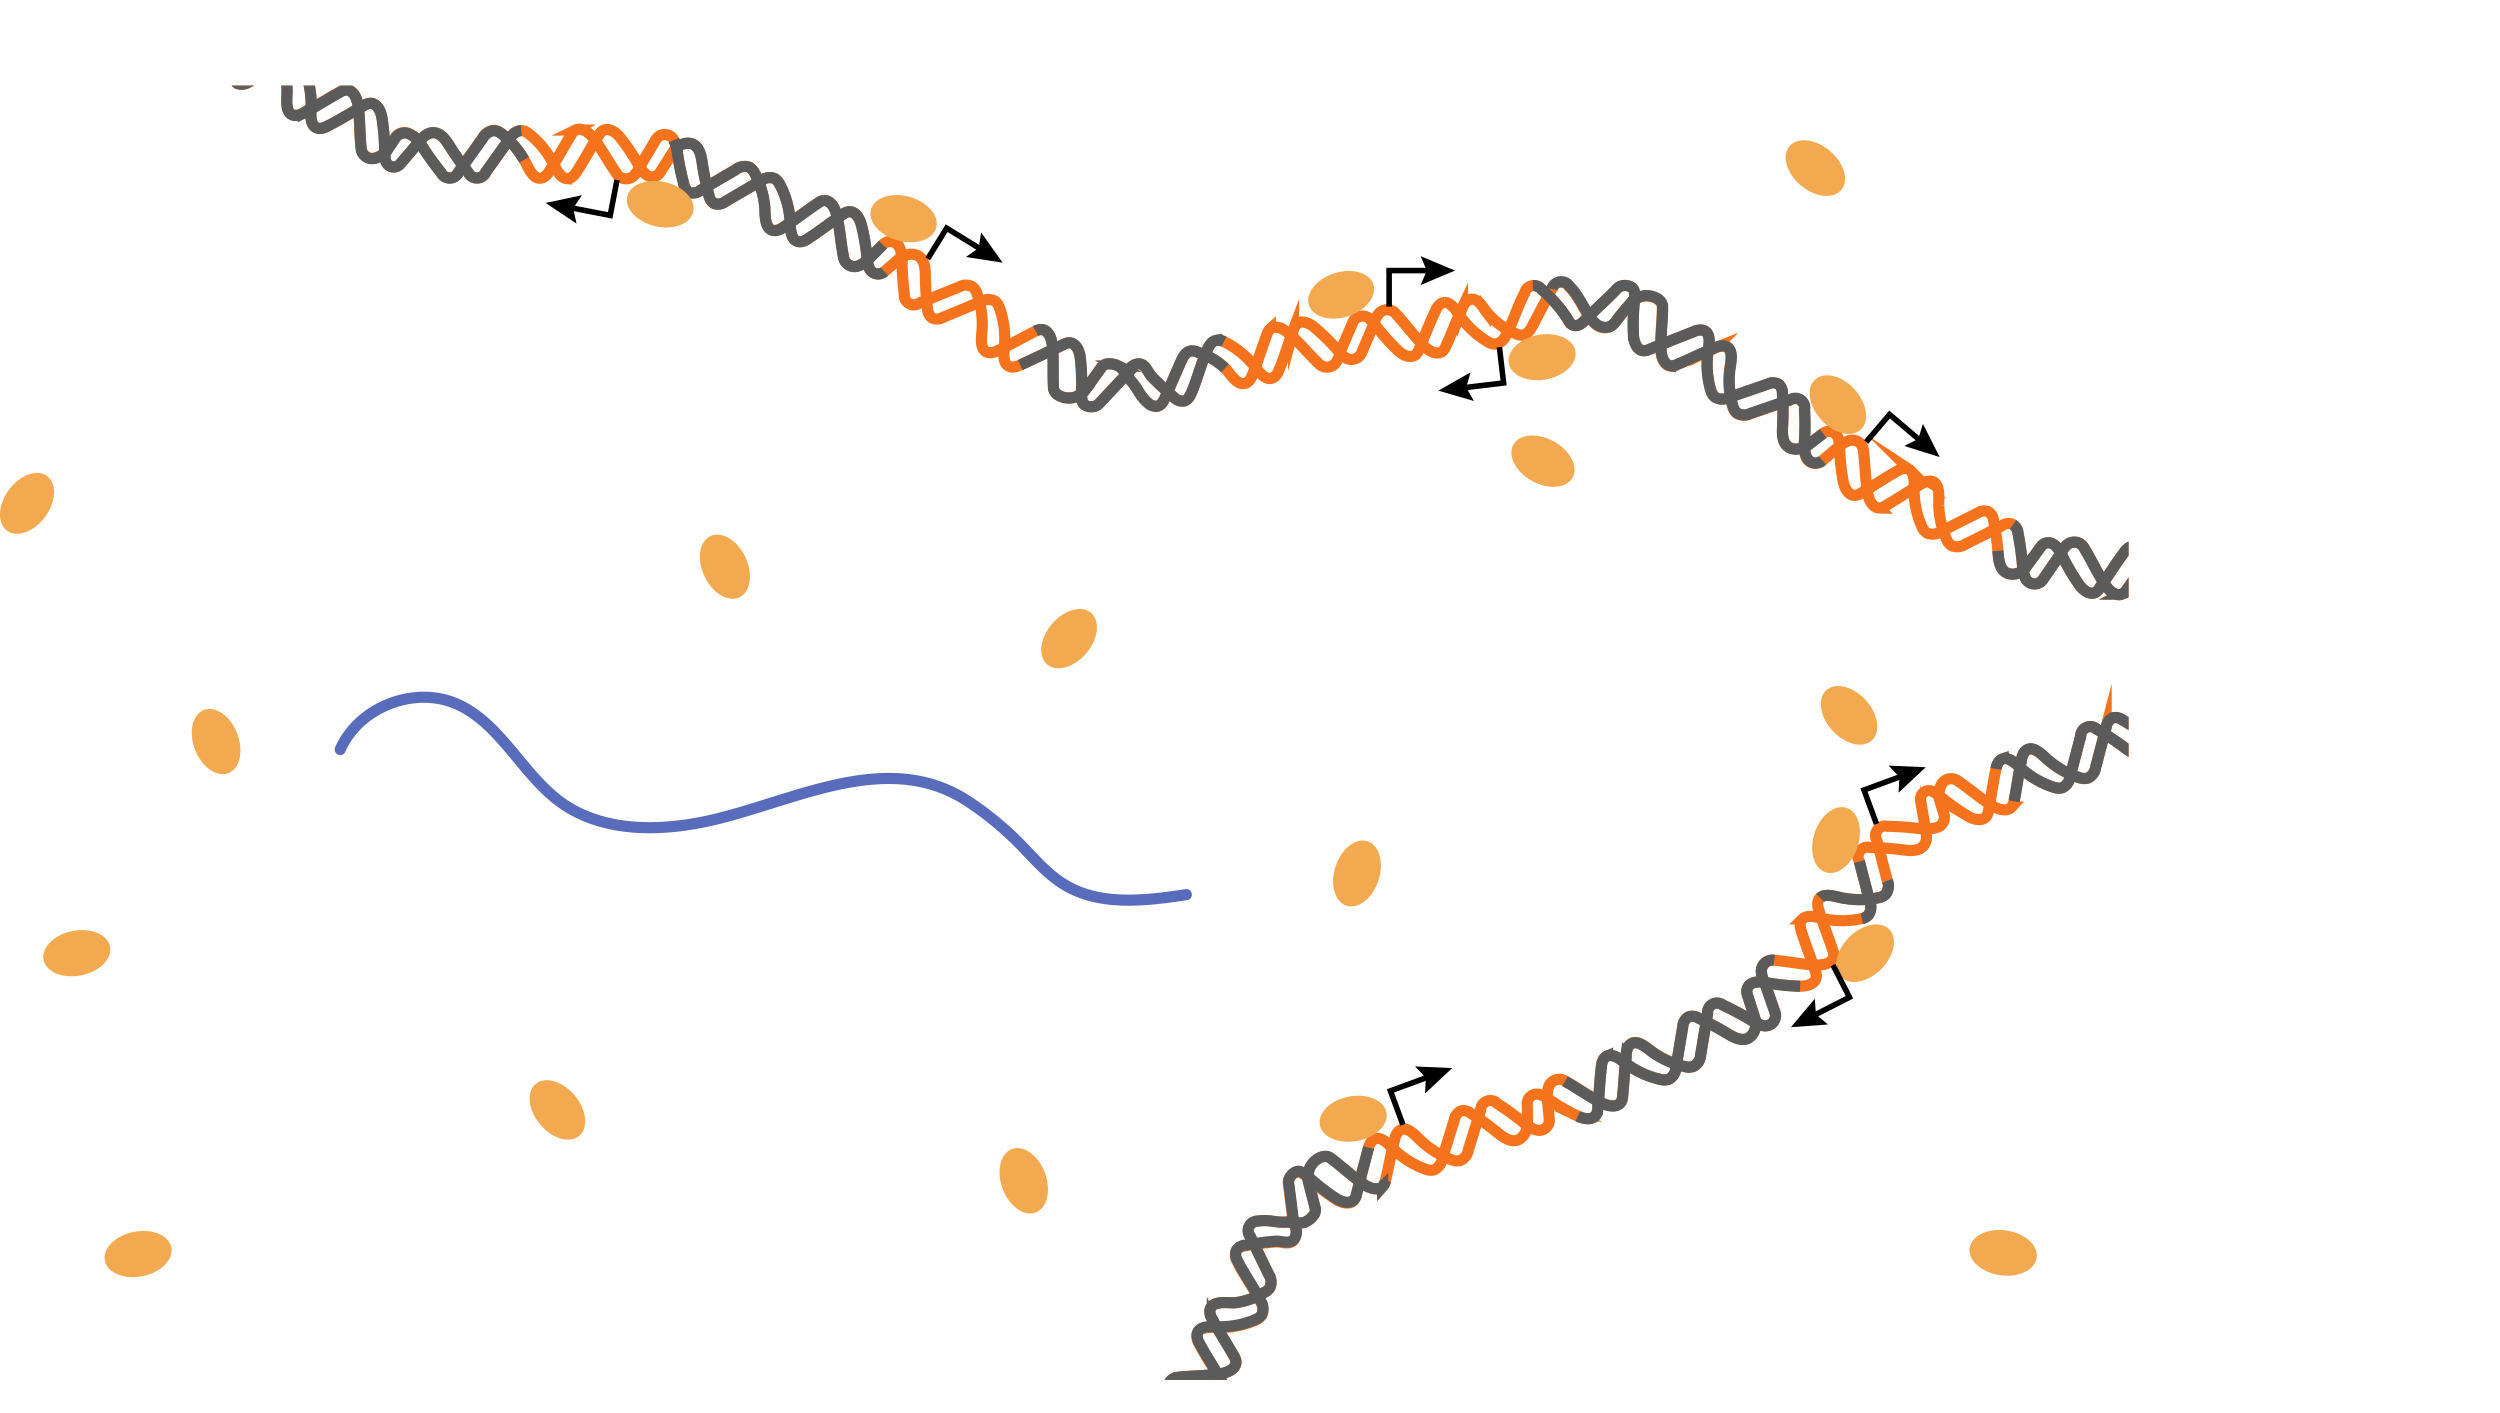 <svg xmlns="http://www.w3.org/2000/svg" xmlns:xlink="http://www.w3.org/1999/xlink" viewBox="0 0 448.74 253.58"><defs><clipPath id="clip-path" transform="translate(-30.93 15.37)"><rect width="413" height="232.31" style="fill:none"/></clipPath></defs><g id="Layer_2" data-name="Layer 2"><g id="Layer_1-2" data-name="Layer 1"><g id="Zoom1"><g style="clip-path:url(#clip-path)"><path d="M241.62,236.24a5.52,5.52,0,0,1-.93-1.62,2,2,0,0,1,1.76-2.78c2.61-.29,5.17-.22,7.81-.68,1.07-.18,2.48-.82,2.52-2a2,2,0,0,0-.34-1.08c-1.26-2.24-2.67-4.34-3.89-6.62a2.91,2.91,0,0,1-.46-1.39,1.57,1.57,0,0,1,.24-.83c.79-1.16,3.28-.69,4.27-.77a13.14,13.14,0,0,0,5.27-1.85,2.37,2.37,0,0,0,1-.86,2.51,2.51,0,0,0-.22-2.39l-3.26-6.72a1.72,1.72,0,0,1,1.39-2.84c1.81-.33,3.15.31,4.95.18.86-.07,2.61.36,3.45,0a3.63,3.63,0,0,0,1.65-1.41,1.54,1.54,0,0,0,.15-1.19l-1.3-5.09a1.78,1.78,0,0,1,0-.61,5.1,5.1,0,0,1,.39-1.51c.66-1.38,2.51-2.56,3.66-1.7,2.11,1.56,3.93,3.36,6.17,4.84.91.59,2.38,1.1,3.22.26a2.1,2.1,0,0,0,.49-1c.6-2.5,1-5,1.68-7.49a2.8,2.8,0,0,1,.62-1.33,1.55,1.55,0,0,1,.74-.44c1.36-.31,2.86,1.74,3.65,2.36a16.37,16.37,0,0,0,5.41,3.2,2.35,2.35,0,0,0,1.34.06A2.51,2.51,0,0,0,294.5,191l2.21-7.15a1.73,1.73,0,0,1,3-1.12,53.34,53.34,0,0,1,4.44,3.2,8,8,0,0,0,2.2,1.42l.5.14a1.82,1.82,0,0,0,2.16-2l-.34-3.73a5.63,5.63,0,0,1,.18-1.86,2,2,0,0,1,3-1.24c2.3,1.27,4.35,2.81,6.76,4,1,.47,2.51.77,3.23-.17a2.05,2.05,0,0,0,.34-1.08c.27-2.56.34-5.09.66-7.65a2.85,2.85,0,0,1,.44-1.4,1.49,1.49,0,0,1,.68-.53c1.3-.5,3.07,1.33,3.92,1.84a16.4,16.4,0,0,0,5.8,2.44A2.46,2.46,0,0,0,335,176a2.54,2.54,0,0,0,1.2-2.07l1.23-7.38a1.72,1.72,0,0,1,2.78-1.5,54.42,54.42,0,0,1,4.84,2.57,7.76,7.76,0,0,0,2.36,1.11h0a1.84,1.84,0,0,0,2.12-2.4l-1.78-5.11-.07-.16a5.16,5.16,0,0,1-.56-1.7,2,2,0,0,1,2.27-2.37c2.62.22,5.11.79,7.79.86,1.08,0,2.6-.32,2.87-1.47a2,2,0,0,0-.13-1.13c-.8-2.44-1.76-4.79-2.51-7.25a2.88,2.88,0,0,1-.18-1.46,1.48,1.48,0,0,1,.4-.76c1-1,3.35,0,4.34.08a16.29,16.29,0,0,0,6.29-.14,2.42,2.42,0,0,0,1.18-.65,2.52,2.52,0,0,0,.25-2.38l-1.88-7.23a1.72,1.72,0,0,1,1.92-2.51,51.77,51.77,0,0,1,5.46.38,7.87,7.87,0,0,0,2.61,0A3.79,3.79,0,0,0,379,133a2,2,0,0,0,.87-2.22L379,128a1.79,1.79,0,0,1-.07-.69,4.63,4.63,0,0,1,.32-1.49,2,2,0,0,1,3.14-1c2.17,1.47,4.07,3.19,6.37,4.56.93.56,2.42,1,3.23.12a2,2,0,0,0,.44-1c.5-2.53.8-5,1.35-7.56a3,3,0,0,1,.56-1.36,1.59,1.59,0,0,1,.72-.47c1.35-.37,2.94,1.61,3.75,2.19a16,16,0,0,0,5.55,3,2.48,2.48,0,0,0,1.35,0,2.54,2.54,0,0,0,1.38-1.95l1.89-7.24a2.15,2.15,0,0,1,1.12-1.6,2.12,2.12,0,0,1,1.79.36,53.09,53.09,0,0,1,4.58,3,7.56,7.56,0,0,0,2.26,1.31,3.38,3.38,0,0,0,2.8-.29" transform="translate(-30.93 15.37)" style="fill:none;stroke:#f4731c;stroke-miterlimit:10;stroke-width:2px"/><path d="M417.58,117.61a6,6,0,0,1-.53,1.32,2.57,2.57,0,0,1-1.11,1c-1.48.67-3.13-.73-4.05-1.4a50.83,50.83,0,0,0-4.58-3,1.72,1.72,0,0,0-2.91,1.24l-1.89,7.24a2.55,2.55,0,0,1-1.38,2,2.48,2.48,0,0,1-1.35,0,16.2,16.2,0,0,1-5.55-3c-.81-.58-2.4-2.56-3.75-2.19a1.59,1.59,0,0,0-.72.47,2.91,2.91,0,0,0-.56,1.35c-.55,2.52-.85,5-1.35,7.56a2,2,0,0,1-.44,1.05c-.8.87-2.3.44-3.23-.12a38.77,38.77,0,0,1-4.77-3.35,6.27,6.27,0,0,0-1.74-1.15h0a1.53,1.53,0,0,0-2,1.72l.88,5.14a6,6,0,0,1,.18,1.41,2.53,2.53,0,0,1-.46,1.46c-1,1.31-3.08.9-4.21.76a52.15,52.15,0,0,0-5.47-.38,1.72,1.72,0,0,0-1.92,2.51l1.88,7.23a2.52,2.52,0,0,1-.25,2.38,2.38,2.38,0,0,1-1.18.65,16.25,16.25,0,0,1-6.28.14c-1-.12-3.35-1.07-4.34-.08a1.41,1.41,0,0,0-.4.76,2.88,2.88,0,0,0,.17,1.46c.75,2.46,1.72,4.81,2.52,7.25a2,2,0,0,1,.12,1.13c-.27,1.15-1.78,1.5-2.87,1.47a38.25,38.25,0,0,1-5.8-.59,6.28,6.28,0,0,0-2.08-.15,3,3,0,0,0-.75.22,1.61,1.61,0,0,0-.86,2l1.54,4.84a1.56,1.56,0,0,1,0,.83,4.22,4.22,0,0,1-.31,1,2.6,2.6,0,0,1-1,1.14c-1.4.8-3.17-.44-4.15-1a54.42,54.42,0,0,0-4.84-2.57,2.06,2.06,0,0,0-1.81-.2,2.14,2.14,0,0,0-1,1.7l-1.23,7.38a2.52,2.52,0,0,1-1.2,2.06,2.38,2.38,0,0,1-1.34.12,16.24,16.24,0,0,1-5.8-2.45c-.85-.5-2.62-2.33-3.92-1.84a1.63,1.63,0,0,0-.68.53,2.92,2.92,0,0,0-.44,1.41c-.32,2.55-.39,5.09-.66,7.65a2.18,2.18,0,0,1-.34,1.08c-.72.94-2.25.64-3.23.17a37.85,37.85,0,0,1-5.05-2.9,6.17,6.17,0,0,0-1.84-1h0a1.74,1.74,0,0,0-2.19,1.71l.07,3.8a1.67,1.67,0,0,1-.11.66,4.4,4.4,0,0,1-.47,1,2.57,2.57,0,0,1-1.16,1c-1.5.61-3.09-.86-4-1.57a49.8,49.8,0,0,0-4.45-3.2,2.1,2.1,0,0,0-1.76-.44,2.12,2.12,0,0,0-1.19,1.55l-2.21,7.15a2.52,2.52,0,0,1-1.47,1.89,2.44,2.44,0,0,1-1.34-.07,16.18,16.18,0,0,1-5.42-3.2c-.78-.62-2.28-2.67-3.64-2.35a1.46,1.46,0,0,0-.74.43,2.92,2.92,0,0,0-.63,1.33c-.66,2.5-1.55,5.87-2.16,8.37a2,2,0,0,1-.48,1c-.84.84-2.32.33-3.22-.26a39.87,39.87,0,0,1-4.62-3.56,6.09,6.09,0,0,0-1.69-1.22h0c-1-.44-2.39.95-2.17,2.07l.87,6.83a5.66,5.66,0,0,1,.46,1.35,2.51,2.51,0,0,1-.17,1.52c-.68,1.47-2.36.61-3.5.69a53.09,53.09,0,0,0-5.43.71,2.07,2.07,0,0,0-1.59.88,2.11,2.11,0,0,0,.19,1.95c1.09,2.24,3.06,5,4.15,7.21a2.55,2.55,0,0,1,.22,2.38,2.4,2.4,0,0,1-1,.87,16.16,16.16,0,0,1-6.14,1.36c-1,.08-3.49-.38-4.27.78a1.51,1.51,0,0,0-.24.82,2.9,2.9,0,0,0,.45,1.4c1.22,2.27,2.63,4.38,3.9,6.62a2,2,0,0,1,.34,1.08c0,1.18-1.46,1.82-2.53,2a39.52,39.52,0,0,1-5.8.56,6.14,6.14,0,0,0-2.07.26,2.69,2.69,0,0,0-1.63,1.57" transform="translate(-30.93 15.37)" style="fill:none;stroke:#f4731c;stroke-miterlimit:10;stroke-width:2px"/><path d="M392.45,128.47c.5-2.53.8-5,1.35-7.56a3,3,0,0,1,.56-1.36,1.59,1.59,0,0,1,.72-.47c1.35-.37,2.94,1.61,3.75,2.19a16,16,0,0,0,5.55,3,2.48,2.48,0,0,0,1.35,0,2.54,2.54,0,0,0,1.38-1.95l1.89-7.24a2.15,2.15,0,0,1,1.12-1.6,2.12,2.12,0,0,1,1.79.36,53.09,53.09,0,0,1,4.58,3,7.56,7.56,0,0,0,2.26,1.31,3.38,3.38,0,0,0,2.8-.29" transform="translate(-30.93 15.37)" style="fill:none;stroke:#5b5b5b;stroke-miterlimit:10;stroke-width:2px"/><path d="M368.28,145.74a2.42,2.42,0,0,0,1.18-.65,2.52,2.52,0,0,0,.25-2.38" transform="translate(-30.93 15.37)" style="fill:none;stroke:#5b5b5b;stroke-miterlimit:10;stroke-width:2px"/><path d="M357.65,145.8c1-1,3.35,0,4.34.08a16.29,16.29,0,0,0,6.29-.14" transform="translate(-30.93 15.37)" style="fill:none;stroke:#5b5b5b;stroke-miterlimit:10;stroke-width:2px"/><path d="M311.85,178.72c2.3,1.27,4.35,2.81,6.76,4,1,.47,2.51.77,3.23-.17a2.05,2.05,0,0,0,.34-1.08c.27-2.56.34-5.09.66-7.65a2.85,2.85,0,0,1,.44-1.4,1.49,1.49,0,0,1,.68-.53c1.3-.5,3.07,1.33,3.92,1.84a16.4,16.4,0,0,0,5.8,2.44A2.46,2.46,0,0,0,335,176a2.54,2.54,0,0,0,1.2-2.07l1.23-7.38a1.72,1.72,0,0,1,2.78-1.5,54.42,54.42,0,0,1,4.84,2.57,7.76,7.76,0,0,0,2.36,1.11h0a1.84,1.84,0,0,0,2.12-2.4l-1.78-5.11-.07-.16a5.16,5.16,0,0,1-.56-1.7,2,2,0,0,1,2.27-2.37" transform="translate(-30.93 15.37)" style="fill:none;stroke:#5b5b5b;stroke-miterlimit:10;stroke-width:2px"/><path d="M241.62,236.24a5.52,5.52,0,0,1-.93-1.62,2,2,0,0,1,1.76-2.78c2.61-.29,5.17-.22,7.81-.68,1.07-.18,2.48-.82,2.52-2a2,2,0,0,0-.34-1.08c-1.26-2.24-2.67-4.34-3.89-6.62a2.91,2.91,0,0,1-.46-1.39,1.57,1.57,0,0,1,.24-.83c.79-1.16,3.28-.69,4.27-.77a13.14,13.14,0,0,0,5.27-1.85,2.37,2.37,0,0,0,1-.86,2.51,2.51,0,0,0-.22-2.39l-3.26-6.72a1.72,1.72,0,0,1,1.39-2.84c1.81-.33,3.15.31,4.95.18.86-.07,2.61.36,3.45,0a3.63,3.63,0,0,0,1.65-1.41,1.54,1.54,0,0,0,.15-1.19l-1.3-5.09a1.78,1.78,0,0,1,0-.61,5.1,5.1,0,0,1,.39-1.51c.66-1.38,2.51-2.56,3.66-1.7,2.11,1.56,3.93,3.36,6.17,4.84.91.59,2.38,1.1,3.22.26a2.1,2.1,0,0,0,.49-1" transform="translate(-30.93 15.37)" style="fill:none;stroke:#5b5b5b;stroke-miterlimit:10;stroke-width:2px"/><path d="M276.59,190.62c-.66,2.5-1.55,5.87-2.16,8.37a2,2,0,0,1-.48,1c-.84.84-2.32.33-3.22-.26a39.87,39.87,0,0,1-4.62-3.56,6.09,6.09,0,0,0-1.69-1.22h0c-1-.44-2.39.95-2.17,2.07l.87,6.83a5.66,5.66,0,0,1,.46,1.35,2.51,2.51,0,0,1-.17,1.52c-.68,1.47-2.36.61-3.5.69a53.09,53.09,0,0,0-5.43.71,2.07,2.07,0,0,0-1.59.88,2.11,2.11,0,0,0,.19,1.95c1.09,2.24,3.06,5,4.15,7.21a2.55,2.55,0,0,1,.22,2.38,2.4,2.4,0,0,1-1,.87,16.16,16.16,0,0,1-6.14,1.36c-1,.08-3.49-.38-4.27.78a1.51,1.51,0,0,0-.24.82,2.9,2.9,0,0,0,.45,1.4c1.22,2.27,2.63,4.38,3.9,6.62a2,2,0,0,1,.34,1.08c0,1.18-1.46,1.82-2.53,2a39.52,39.52,0,0,1-5.8.56,6.14,6.14,0,0,0-2.07.26,2.69,2.69,0,0,0-1.63,1.57" transform="translate(-30.93 15.37)" style="fill:none;stroke:#5b5b5b;stroke-miterlimit:10;stroke-width:2px"/><path d="M354.05,161.66a38.25,38.25,0,0,1-5.8-.59,6.28,6.28,0,0,0-2.08-.15,3,3,0,0,0-.75.22,1.61,1.61,0,0,0-.86,2l1.54,4.84a1.56,1.56,0,0,1,0,.83,4.22,4.22,0,0,1-.31,1,2.6,2.6,0,0,1-1,1.14c-1.4.8-3.17-.44-4.15-1a54.42,54.42,0,0,0-4.84-2.57,2.06,2.06,0,0,0-1.81-.2,2.14,2.14,0,0,0-1,1.7l-1.23,7.38a2.52,2.52,0,0,1-1.2,2.06,2.38,2.38,0,0,1-1.34.12,16.24,16.24,0,0,1-5.8-2.45c-.85-.5-2.62-2.33-3.92-1.84a1.63,1.63,0,0,0-.68.53,2.92,2.92,0,0,0-.44,1.41c-.32,2.55-.39,5.09-.66,7.65a2.18,2.18,0,0,1-.34,1.08c-.72.94-2.25.64-3.23.17" transform="translate(-30.93 15.37)" style="fill:none;stroke:#5b5b5b;stroke-miterlimit:10;stroke-width:2px"/><path d="M364.68,139.27l1.88,7.23a2.52,2.52,0,0,1-.25,2.38,2.38,2.38,0,0,1-1.18.65" transform="translate(-30.93 15.37)" style="fill:none;stroke:#5b5b5b;stroke-miterlimit:10;stroke-width:2px"/><path d="M417.58,117.61a6,6,0,0,1-.53,1.32,2.57,2.57,0,0,1-1.11,1c-1.48.67-3.13-.73-4.05-1.4a50.83,50.83,0,0,0-4.58-3,1.72,1.72,0,0,0-2.91,1.24l-1.89,7.24a2.55,2.55,0,0,1-1.38,2,2.48,2.48,0,0,1-1.35,0,16.2,16.2,0,0,1-5.55-3c-.81-.58-2.4-2.56-3.75-2.19a1.59,1.59,0,0,0-.72.47,2.91,2.91,0,0,0-.56,1.35" transform="translate(-30.93 15.37)" style="fill:none;stroke:#5b5b5b;stroke-miterlimit:10;stroke-width:2px"/><path d="M67.64-11.22A5.7,5.7,0,0,1,69-11.66a2.59,2.59,0,0,1,1.52.18c1.46.7,1.44,2.86,1.52,4A50.94,50.94,0,0,0,72.67-2a2.13,2.13,0,0,0,.87,1.6A2.14,2.14,0,0,0,75.49-.6l6.76-3.19A2.57,2.57,0,0,1,84.64-4a2.38,2.38,0,0,1,.85,1,16,16,0,0,1,1.29,6.16c.07,1-.43,3.48.72,4.27a1.56,1.56,0,0,0,.82.26,3,3,0,0,0,1.41-.44C92,6.12,94.14,4.74,96.4,3.5a2,2,0,0,1,1.08-.33c1.19.05,1.81,1.48,2,2.55a39.61,39.61,0,0,1,.49,5.81,6.16,6.16,0,0,0,.23,2.08,1.5,1.5,0,0,0,2.55.47l3.42-4a5.65,5.65,0,0,1,1-1.05,2.48,2.48,0,0,1,1.41-.58c1.62-.11,2.66,1.79,3.28,2.75A52.54,52.54,0,0,0,115,15.62a1.72,1.72,0,0,0,3.15-.13l4.35-6.09a2.52,2.52,0,0,1,2-1.33,2.41,2.41,0,0,1,1.25.49,16,16,0,0,1,4.13,4.74c.55.83,1.33,3.25,2.73,3.38a1.52,1.52,0,0,0,.84-.18,3,3,0,0,0,1-1.07c1.41-2.16,2.59-4.4,4-6.58a2,2,0,0,1,.78-.82c1.06-.54,2.3.4,3,1.26a38.23,38.23,0,0,1,3.26,4.83,6.21,6.21,0,0,0,1.22,1.69,3.33,3.33,0,0,0,.65.43,1.59,1.59,0,0,0,2-.59l2.73-4.28a1.67,1.67,0,0,1,.62-.56,4.17,4.17,0,0,1,.93-.36,2.55,2.55,0,0,1,1.52,0c1.52.57,1.7,2.72,1.88,3.85a50.61,50.61,0,0,0,1.13,5.36,2.11,2.11,0,0,0,1,1.52,2.14,2.14,0,0,0,1.93-.35l6.45-3.78a2.53,2.53,0,0,1,2.36-.41,2.48,2.48,0,0,1,.94,1,15.92,15.92,0,0,1,1.84,6c.16,1-.11,3.51,1.11,4.2a1.56,1.56,0,0,0,.84.18,2.91,2.91,0,0,0,1.36-.57c2.17-1.39,4.16-3,6.29-4.39a2,2,0,0,1,1.05-.43c1.19-.06,1.94,1.31,2.2,2.36a38.41,38.41,0,0,1,1,5.74,5.9,5.9,0,0,0,.43,2.07,1.73,1.73,0,0,0,2.71.58l2.87-2.49a1.66,1.66,0,0,1,.57-.34,4.71,4.71,0,0,1,1.06-.27,2.55,2.55,0,0,1,1.5.25c1.43.77,1.33,2.93,1.35,4.07a53.14,53.14,0,0,0,.39,5.46,2.15,2.15,0,0,0,.8,1.64,2.1,2.1,0,0,0,1.95-.09l6.9-2.88a2.55,2.55,0,0,1,2.4-.08,2.41,2.41,0,0,1,.8,1.07,16.08,16.08,0,0,1,1,6.21c0,1-.58,3.46.53,4.3a1.53,1.53,0,0,0,.81.29,2.84,2.84,0,0,0,1.42-.37c2.34-1.09,5.5-2.57,7.81-3.71a2.05,2.05,0,0,1,1.1-.28c1.18.1,1.74,1.55,1.86,2.63a38.11,38.11,0,0,1,.23,5.83,6.3,6.3,0,0,0,.16,2.1c.33,1.08,2.26,1.22,3,.34l4.69-5a5.68,5.68,0,0,1,.74-1.22A2.61,2.61,0,0,1,234.9,50c1.57-.42,2,1.43,2.78,2.25a52.83,52.83,0,0,0,4,3.72,2.09,2.09,0,0,0,1.7.65c.72-.14,1.1-.82,1.37-1.4,1-2.27,1.84-5.53,2.87-7.8.32-.72.79-1.55,1.68-1.7a2.41,2.41,0,0,1,1.33.23,16.27,16.27,0,0,1,5,3.84c.7.71,1.94,2.92,3.33,2.78a1.49,1.49,0,0,0,.79-.34,2.81,2.81,0,0,0,.78-1.25c1-2.39,1.68-4.82,2.59-7.23a2.14,2.14,0,0,1,.6-1c.94-.73,2.34-.05,3.17.66a38.2,38.2,0,0,1,4.15,4.09,6.09,6.09,0,0,0,1.55,1.43,2,2,0,0,0,2.75-1L277.44,43l.06-.17a5.17,5.17,0,0,1,.73-1.63,2,2,0,0,1,3.28-.22c1.78,1.93,3.24,4,5.16,5.9.78.75,2.13,1.52,3.12.85a2.07,2.07,0,0,0,.66-.92c1.06-2.34,1.93-4.72,3-7a2.87,2.87,0,0,1,.86-1.19,1.48,1.48,0,0,1,.81-.29c1.2,0,1.87,1.28,2.47,2.08a13.77,13.77,0,0,0,5.28,4.06,2.41,2.41,0,0,0,1.3.31c1.25-.13,1.75-1.56,2.27-2.49,1-1.88,2-3.8,3-5.7a1.72,1.72,0,0,1,3.11-.55c1.42,1.34,2.4,3.49,3.43,5.15a5.56,5.56,0,0,0,1.53,1.77,2.5,2.5,0,0,0,2.25.38c.92-.37,1.41-1.34,2-2.07s1.4-1.65,2.09-2.48a1.61,1.61,0,0,1,.47-.39,4.84,4.84,0,0,1,1.45-.58c1.5-.29,3.55.51,3.54,1.94,0,2.63-.4,5.16-.26,7.84.05,1.08.51,2.57,1.69,2.75a2.09,2.09,0,0,0,1.11-.21c2.38-1,4.64-2.14,7-3.08a2.93,2.93,0,0,1,1.44-.28,1.56,1.56,0,0,1,.79.34c1.06.92.3,3.34.26,4.33a16,16,0,0,0,.62,6.26,2.46,2.46,0,0,0,.73,1.13,2.55,2.55,0,0,0,2.4.06l7.07-2.43a1.71,1.71,0,0,1,2.64,1.72,52.8,52.8,0,0,1,0,5.48,7.64,7.64,0,0,0,.16,2.6,2.22,2.22,0,0,0,.18.49,1.81,1.81,0,0,0,2.86.58L361,64.8a5.34,5.34,0,0,1,1.61-1,2,2,0,0,1,2.8,1.72c.33,2.6.3,5.16.79,7.79.2,1.07.86,2.48,2.05,2.5a2,2,0,0,0,1.07-.36c2.22-1.29,4.31-2.73,6.56-4a2.92,2.92,0,0,1,1.4-.47,1.5,1.5,0,0,1,.82.23c1.18.77.74,3.27.84,4.26a16.2,16.2,0,0,0,1.45,6.12,2.34,2.34,0,0,0,.89,1,2.5,2.5,0,0,0,2.37-.25L390.3,79a1.73,1.73,0,0,1,2.86,1.36q.52,2.72.78,5.42a7.93,7.93,0,0,0,.51,2.56,1.83,1.83,0,0,0,3.18.29l3.07-4.45.09-.16a5.38,5.38,0,0,1,1-1.45,2,2,0,0,1,3.25.43c1.37,2.24,2.39,4.59,3.91,6.79.62.9,1.79,1.91,2.89,1.45a2.06,2.06,0,0,0,.83-.77c1.5-2.09,2.82-4.25,4.36-6.32a3,3,0,0,1,1.08-1,1.64,1.64,0,0,1,.85-.13c1.38.22,2,2.68,2.5,3.55a16.34,16.34,0,0,0,3.83,5,2.42,2.42,0,0,0,1.21.56,2.5,2.5,0,0,0,2.07-1.2l4.73-5.8a2.12,2.12,0,0,1,1.68-1,2.15,2.15,0,0,1,1.48,1.07,52.71,52.71,0,0,1,2.92,4.63A8,8,0,0,0,440.93,92a3.61,3.61,0,0,0,1,.65,1.93,1.93,0,0,0,2.29-.61L445.86,90a2.34,2.34,0,0,1,.66-.66,4.84,4.84,0,0,1,1.39-.62,2,2,0,0,1,2.63,2c.1,2.63-.16,5.18.09,7.84.1,1.08.63,2.55,1.81,2.68a2,2,0,0,0,1.1-.27c2.33-1.09,4.54-2.33,6.9-3.37a2.78,2.78,0,0,1,1.43-.35,1.42,1.42,0,0,1,.8.31c1.1.86.44,3.31.45,4.31A16.08,16.08,0,0,0,464,108a2.42,2.42,0,0,0,.79,1.09,2.53,2.53,0,0,0,2.39,0l6.95-2.75a2.12,2.12,0,0,1,2,0,2.09,2.09,0,0,1,.76,1.65,50.38,50.38,0,0,1,.29,5.47,8,8,0,0,0,.27,2.6,3.44,3.44,0,0,0,1.9,2.09" transform="translate(-30.93 15.37)" style="fill:none;stroke:#f4731c;stroke-miterlimit:10;stroke-width:2px"/><path d="M477.15,114.74a5.72,5.72,0,0,1-1.38.36,2.57,2.57,0,0,1-1.5-.28c-1.41-.8-1.26-2.95-1.26-4.1a53.19,53.19,0,0,0-.29-5.47,2.09,2.09,0,0,0-.76-1.65,2.12,2.12,0,0,0-2,.05l-6.95,2.74a2.55,2.55,0,0,1-2.4,0,2.42,2.42,0,0,1-.78-1.09,16.21,16.21,0,0,1-.9-6.22c0-1,.66-3.45-.44-4.32a1.62,1.62,0,0,0-.8-.31,3,3,0,0,0-1.43.35c-2.36,1-4.57,2.29-6.9,3.38a2.16,2.16,0,0,1-1.1.26c-1.18-.13-1.71-1.59-1.81-2.68a37.84,37.84,0,0,1-.12-5.82,6.29,6.29,0,0,0-.11-2.11,1.49,1.49,0,0,0-2.5-.63L440.08,91a5.7,5.7,0,0,1-1,1,2.57,2.57,0,0,1-1.44.49c-1.63,0-2.55-2-3.11-3a52.71,52.71,0,0,0-2.92-4.63,1.72,1.72,0,0,0-3.16-.07l-4.72,5.8a2.52,2.52,0,0,1-2.07,1.2,2.41,2.41,0,0,1-1.22-.56,16.34,16.34,0,0,1-3.83-5c-.49-.87-1.11-3.33-2.5-3.54a1.54,1.54,0,0,0-.85.12,2.87,2.87,0,0,0-1.07,1c-1.55,2.07-2.87,4.23-4.37,6.32A2,2,0,0,1,407,91c-1.09.46-2.27-.55-2.89-1.45a38.2,38.2,0,0,1-2.95-5A6.07,6.07,0,0,0,400,82.73a2.67,2.67,0,0,0-.62-.47,1.6,1.6,0,0,0-2.08.45l-3,4.1a1.57,1.57,0,0,1-.65.52,5,5,0,0,1-.95.31,2.58,2.58,0,0,1-1.52-.15c-1.48-.66-1.53-2.82-1.63-4a50.89,50.89,0,0,0-.78-5.42,2.12,2.12,0,0,0-.91-1.58,2.14,2.14,0,0,0-1.95.22l-6.67,3.37a2.53,2.53,0,0,1-2.38.25,2.32,2.32,0,0,1-.88-1,16,16,0,0,1-1.46-6.12c-.09-1,.34-3.49-.83-4.26a1.55,1.55,0,0,0-.83-.23,2.88,2.88,0,0,0-1.39.47c-2.26,1.26-4.34,2.7-6.56,4a2,2,0,0,1-1.08.36c-1.19,0-1.85-1.43-2.05-2.5a39.44,39.44,0,0,1-.64-5.79,6.12,6.12,0,0,0-.3-2.09,1.73,1.73,0,0,0-2.67-.75l-3,2.3a1.74,1.74,0,0,1-.59.3,4.8,4.8,0,0,1-1.08.2A2.53,2.53,0,0,1,352,64.9c-1.38-.86-1.13-3-1.08-4.15a52.8,52.8,0,0,0-.05-5.48,2.08,2.08,0,0,0-.69-1.68,2.12,2.12,0,0,0-2,0L341.18,56a2.55,2.55,0,0,1-2.4-.07,2.38,2.38,0,0,1-.73-1.12,16,16,0,0,1-.62-6.26c0-1,.8-3.42-.26-4.33a1.4,1.4,0,0,0-.79-.34,2.8,2.8,0,0,0-1.44.28c-2.4.94-5.66,2.22-8,3.2a2,2,0,0,1-1.12.21c-1.17-.18-1.63-1.66-1.69-2.75a40.2,40.2,0,0,1,.14-5.82,6.23,6.23,0,0,0,0-2.11c-.27-1.1-2.18-1.36-3-.53-1.81,1.95-3.86,3.66-5.69,5.59-.67.72-1.62,1.57-2.59.87a2.61,2.61,0,0,1-.69-.94,24,24,0,0,0-4.58-5.23,1.72,1.72,0,0,0-3.11.55c-1.17,2.2-2.2,5.4-3.36,7.6a2.57,2.57,0,0,1-1.8,1.59,2.33,2.33,0,0,1-1.3-.32,16,16,0,0,1-4.73-4.15c-.66-.75-1.75-3-3.15-3a1.53,1.53,0,0,0-.81.29,2.94,2.94,0,0,0-.86,1.19c-1.11,2.33-2,4.71-3,7.05a2,2,0,0,1-.67.92c-1,.67-2.33-.1-3.11-.85a38.59,38.59,0,0,1-3.88-4.35,6.36,6.36,0,0,0-1.45-1.53,1.91,1.91,0,0,0-2.76.91l-2.14,5a1.61,1.61,0,0,0-.09.29,5.35,5.35,0,0,1-.61,1.61,2,2,0,0,1-3.26.43c-1.9-1.81-3.49-3.82-5.53-5.55-.83-.71-2.23-1.39-3.16-.66a2.08,2.08,0,0,0-.61,1c-.91,2.41-1.62,4.84-2.58,7.23a2.93,2.93,0,0,1-.79,1.25,1.46,1.46,0,0,1-.78.34c-1.4.15-2.64-2.07-3.34-2.78A12.84,12.84,0,0,0,246,47.87a2.48,2.48,0,0,0-1.32-.24c-.89.15-1.37,1-1.69,1.7L240,56.15c-.27.58-.65,1.26-1.37,1.4a2.09,2.09,0,0,1-1.7-.65c-1.42-1.18-1.78-2.62-3-3.91-.6-.62-1.39-2.24-2.21-2.65a3.61,3.61,0,0,0-2.11-.38,1.57,1.57,0,0,0-1,.65l-3.08,4.27a1.72,1.72,0,0,1-.44.41,4.85,4.85,0,0,1-1.41.68c-1.48.37-3.57-.29-3.65-1.72-.15-2.62.06-5.18-.24-7.83-.13-1.08-.68-2.54-1.87-2.64a2.07,2.07,0,0,0-1.1.28c-2.3,1.14-4.49,2.42-6.82,3.51a2.9,2.9,0,0,1-1.42.38,1.5,1.5,0,0,1-.81-.29c-1.12-.85-.51-3.31-.54-4.31a16.18,16.18,0,0,0-1-6.2,2.46,2.46,0,0,0-.81-1.08,2.5,2.5,0,0,0-2.39.09L196,39a1.72,1.72,0,0,1-2.75-1.55,53.17,53.17,0,0,1-.4-5.46,7.74,7.74,0,0,0-.32-2.6c-.06-.14-.12-.29-.19-.44a1.84,1.84,0,0,0-2.92-.43l-2.64,2.65a5.4,5.4,0,0,1-1.55,1.06,2,2,0,0,1-2.9-1.53c-.5-2.58-.63-5.14-1.29-7.73-.27-1.06-1-2.42-2.2-2.37a2,2,0,0,0-1.05.43c-2.14,1.43-4.13,3-6.3,4.4a2.9,2.9,0,0,1-1.35.56,1.46,1.46,0,0,1-.84-.18c-1.22-.69-1-3.21-1.11-4.19a16.27,16.27,0,0,0-1.84-6,2.35,2.35,0,0,0-.95-1,2.48,2.48,0,0,0-2.35.4l-6.45,3.78a2.1,2.1,0,0,1-1.93.35,2.1,2.1,0,0,1-1-1.51,51.63,51.63,0,0,1-1.12-5.36,8.18,8.18,0,0,0-.67-2.53,1.84,1.84,0,0,0-3.2-.09l-2.78,4.65a.8.8,0,0,0-.08.16,5.3,5.3,0,0,1-.94,1.51,2,2,0,0,1-3.28-.22c-1.51-2.15-2.67-4.43-4.33-6.53-.67-.85-1.91-1.79-3-1.26a2.14,2.14,0,0,0-.79.82c-1.36,2.18-2.54,4.43-3.95,6.59a2.77,2.77,0,0,1-1,1.06,1.52,1.52,0,0,1-.84.18c-1.39-.13-2.17-2.54-2.72-3.38a16.45,16.45,0,0,0-4.14-4.74,2.4,2.4,0,0,0-1.25-.48,2.53,2.53,0,0,0-2,1.33l-4.34,6.08a1.72,1.72,0,0,1-3.16.14,52,52,0,0,1-3.21-4.44,8.13,8.13,0,0,0-1.64-2,4,4,0,0,0-1.07-.59,1.94,1.94,0,0,0-2.26.76l-1.46,2.18a2.43,2.43,0,0,1-.63.71,4.91,4.91,0,0,1-1.34.71,2,2,0,0,1-2.75-1.8c-.27-2.61-.17-5.17-.59-7.81-.17-1.08-.79-2.5-2-2.56a2.12,2.12,0,0,0-1.09.33c-2.25,1.24-4.38,2.62-6.67,3.81a2.79,2.79,0,0,1-1.4.44,1.52,1.52,0,0,1-.82-.25c-1.15-.8-.65-3.29-.72-4.28a16.24,16.24,0,0,0-1.29-6.16,2.43,2.43,0,0,0-.85-1A2.54,2.54,0,0,0,78-6.19L71.18-3a2.08,2.08,0,0,1-1.94.17,2.1,2.1,0,0,1-.87-1.6,53.36,53.36,0,0,1-.64-5.44,7.73,7.73,0,0,0-.44-2.58,3.38,3.38,0,0,0-2-2" transform="translate(-30.93 15.37)" style="fill:none;stroke:#f4731c;stroke-miterlimit:10;stroke-width:2px"/><path d="M392.25,78.81a2.15,2.15,0,0,1,.91,1.58q.52,2.72.78,5.42a7.93,7.93,0,0,0,.51,2.56,1.83,1.83,0,0,0,3.18.29l3.07-4.45.09-.16a5.38,5.38,0,0,1,1-1.45,2,2,0,0,1,3.25.43c1.37,2.24,2.39,4.59,3.91,6.79.62.9,1.79,1.91,2.89,1.45a2.06,2.06,0,0,0,.83-.77c1.5-2.09,2.82-4.25,4.36-6.32a3,3,0,0,1,1.08-1,1.64,1.64,0,0,1,.85-.13c1.38.22,2,2.68,2.5,3.55a16.34,16.34,0,0,0,3.83,5,2.42,2.42,0,0,0,1.21.56,2.5,2.5,0,0,0,2.07-1.2l4.73-5.8a2.12,2.12,0,0,1,1.68-1,2.15,2.15,0,0,1,1.48,1.07,52.71,52.71,0,0,1,2.92,4.63A8,8,0,0,0,440.93,92a3.61,3.61,0,0,0,1,.65,1.93,1.93,0,0,0,2.29-.61L445.86,90a2.34,2.34,0,0,1,.66-.66,4.84,4.84,0,0,1,1.39-.62,2,2,0,0,1,2.63,2c.1,2.63-.16,5.18.09,7.84.1,1.08.63,2.55,1.81,2.68a2,2,0,0,0,1.1-.27c2.33-1.09,4.54-2.33,6.9-3.37a2.78,2.78,0,0,1,1.43-.35,1.42,1.42,0,0,1,.8.31c1.1.86.44,3.31.45,4.31A16.08,16.08,0,0,0,464,108a2.42,2.42,0,0,0,.79,1.09,2.53,2.53,0,0,0,2.39,0l6.95-2.75a2.12,2.12,0,0,1,2,0,2.09,2.09,0,0,1,.76,1.65,50.38,50.38,0,0,1,.29,5.47,8,8,0,0,0,.27,2.6,3.44,3.44,0,0,0,1.9,2.09" transform="translate(-30.93 15.37)" style="fill:none;stroke:#5b5b5b;stroke-miterlimit:10;stroke-width:2px"/><path d="M309.5,36.52a1.72,1.72,0,0,1,3.11-.55c1.42,1.34,2.4,3.49,3.43,5.15a5.56,5.56,0,0,0,1.53,1.77,2.5,2.5,0,0,0,2.25.38c.92-.37,1.41-1.34,2-2.07s1.4-1.65,2.09-2.48a1.61,1.61,0,0,1,.47-.39,4.84,4.84,0,0,1,1.45-.58c1.5-.29,3.55.51,3.54,1.94,0,2.63-.4,5.16-.26,7.84.05,1.08.51,2.57,1.69,2.75a2.09,2.09,0,0,0,1.11-.21c2.38-1,4.64-2.14,7-3.08a2.93,2.93,0,0,1,1.44-.28,1.56,1.56,0,0,1,.79.34c1.06.92.3,3.34.26,4.33a16,16,0,0,0,.62,6.26,2.46,2.46,0,0,0,.73,1.13,2.55,2.55,0,0,0,2.4.06l7.07-2.43a1.71,1.71,0,0,1,2.64,1.72,52.8,52.8,0,0,1,0,5.48,7.64,7.64,0,0,0,.16,2.6,2.22,2.22,0,0,0,.18.49,1.81,1.81,0,0,0,2.86.58" transform="translate(-30.93 15.37)" style="fill:none;stroke:#5b5b5b;stroke-miterlimit:10;stroke-width:2px"/><path d="M214.07,50.16c2.34-1.09,5.5-2.57,7.81-3.71a2.05,2.05,0,0,1,1.1-.28c1.18.1,1.74,1.55,1.86,2.63a38.11,38.11,0,0,1,.23,5.83,6.3,6.3,0,0,0,.16,2.1c.33,1.08,2.26,1.22,3,.34l4.69-5a5.68,5.68,0,0,1,.74-1.22A2.61,2.61,0,0,1,234.9,50c1.57-.42,2,1.43,2.78,2.25a52.83,52.83,0,0,0,4,3.72,2.09,2.09,0,0,0,1.7.65c.72-.14,1.1-.82,1.37-1.4,1-2.27,1.84-5.53,2.87-7.8.32-.72.79-1.55,1.68-1.7a2.41,2.41,0,0,1,1.33.23" transform="translate(-30.93 15.37)" style="fill:none;stroke:#5b5b5b;stroke-miterlimit:10;stroke-width:2px"/><path d="M152.09,11.37a1.67,1.67,0,0,1,.62-.56,4.17,4.17,0,0,1,.93-.36,2.55,2.55,0,0,1,1.52,0c1.52.57,1.7,2.72,1.88,3.85a50.61,50.61,0,0,0,1.13,5.36,2.11,2.11,0,0,0,1,1.52,2.14,2.14,0,0,0,1.93-.35l6.45-3.78a2.53,2.53,0,0,1,2.36-.41,2.48,2.48,0,0,1,.94,1,15.92,15.92,0,0,1,1.84,6c.16,1-.11,3.51,1.11,4.2a1.56,1.56,0,0,0,.84.18,2.91,2.91,0,0,0,1.36-.57c2.17-1.39,4.16-3,6.29-4.39a2,2,0,0,1,1.05-.43c1.19-.06,1.94,1.31,2.2,2.36a38.41,38.41,0,0,1,1,5.74,5.9,5.9,0,0,0,.43,2.07,1.73,1.73,0,0,0,2.71.58" transform="translate(-30.93 15.37)" style="fill:none;stroke:#5b5b5b;stroke-miterlimit:10;stroke-width:2px"/><path d="M67.64-11.22A5.7,5.7,0,0,1,69-11.66a2.59,2.59,0,0,1,1.52.18c1.46.7,1.44,2.86,1.52,4A50.94,50.94,0,0,0,72.67-2a2.13,2.13,0,0,0,.87,1.6A2.14,2.14,0,0,0,75.49-.6l6.76-3.19A2.57,2.57,0,0,1,84.64-4a2.38,2.38,0,0,1,.85,1,16,16,0,0,1,1.29,6.16c.07,1-.43,3.48.72,4.27a1.56,1.56,0,0,0,.82.26,3,3,0,0,0,1.41-.44C92,6.12,94.14,4.74,96.4,3.5a2,2,0,0,1,1.08-.33c1.19.05,1.81,1.48,2,2.55a39.61,39.61,0,0,1,.49,5.81,6.16,6.16,0,0,0,.23,2.08,1.5,1.5,0,0,0,2.55.47l3.42-4a5.65,5.65,0,0,1,1-1.05,2.48,2.48,0,0,1,1.41-.58c1.62-.11,2.66,1.79,3.28,2.75A52.54,52.54,0,0,0,115,15.62a1.72,1.72,0,0,0,3.15-.13l4.35-6.09a2.52,2.52,0,0,1,2-1.33" transform="translate(-30.93 15.37)" style="fill:none;stroke:#5b5b5b;stroke-miterlimit:10;stroke-width:2px"/><path d="M125,13.31a16.45,16.45,0,0,0-4.14-4.74,2.4,2.4,0,0,0-1.25-.48,2.53,2.53,0,0,0-2,1.33l-4.34,6.08a1.72,1.72,0,0,1-3.16.14,52,52,0,0,1-3.21-4.44,8.13,8.13,0,0,0-1.64-2,4,4,0,0,0-1.07-.59,1.94,1.94,0,0,0-2.26.76l-1.46,2.18a2.43,2.43,0,0,1-.63.71,4.91,4.91,0,0,1-1.34.71,2,2,0,0,1-2.75-1.8c-.27-2.61-.17-5.17-.59-7.81-.17-1.08-.79-2.5-2-2.56a2.12,2.12,0,0,0-1.09.33c-2.25,1.24-4.38,2.62-6.67,3.81a2.79,2.79,0,0,1-1.4.44,1.52,1.52,0,0,1-.82-.25c-1.15-.8-.65-3.29-.72-4.28a16.24,16.24,0,0,0-1.29-6.16,2.43,2.43,0,0,0-.85-1A2.54,2.54,0,0,0,78-6.19L71.18-3a2.08,2.08,0,0,1-1.94.17,2.1,2.1,0,0,1-.87-1.6,53.36,53.36,0,0,1-.64-5.44,7.73,7.73,0,0,0-.44-2.58,3.38,3.38,0,0,0-2-2" transform="translate(-30.93 15.37)" style="fill:none;stroke:#5b5b5b;stroke-miterlimit:10;stroke-width:2px"/><path d="M189.42,28.56l-2.64,2.65a5.4,5.4,0,0,1-1.55,1.06,2,2,0,0,1-2.9-1.53c-.5-2.58-.63-5.14-1.29-7.73-.27-1.06-1-2.42-2.2-2.37a2,2,0,0,0-1.05.43c-2.14,1.43-4.13,3-6.3,4.4a2.9,2.9,0,0,1-1.35.56,1.46,1.46,0,0,1-.84-.18c-1.22-.69-1-3.21-1.11-4.19a16.27,16.27,0,0,0-1.84-6,2.35,2.35,0,0,0-.95-1,2.48,2.48,0,0,0-2.35.4l-6.45,3.78a2.1,2.1,0,0,1-1.93.35,2.1,2.1,0,0,1-1-1.51,51.63,51.63,0,0,1-1.12-5.36,8.18,8.18,0,0,0-.67-2.53" transform="translate(-30.93 15.37)" style="fill:none;stroke:#5b5b5b;stroke-miterlimit:10;stroke-width:2px"/><path d="M250.81,50.72A12.84,12.84,0,0,0,246,47.87a2.48,2.48,0,0,0-1.32-.24c-.89.15-1.37,1-1.69,1.7L240,56.15c-.27.58-.65,1.26-1.37,1.4a2.09,2.09,0,0,1-1.7-.65c-1.42-1.18-1.78-2.62-3-3.91-.6-.62-1.39-2.24-2.21-2.65a3.61,3.61,0,0,0-2.11-.38,1.57,1.57,0,0,0-1,.65l-3.08,4.27a1.72,1.72,0,0,1-.44.41,4.85,4.85,0,0,1-1.41.68c-1.48.37-3.57-.29-3.65-1.72-.15-2.62.06-5.18-.24-7.83-.13-1.08-.68-2.54-1.87-2.64a2.07,2.07,0,0,0-1.1.28" transform="translate(-30.93 15.37)" style="fill:none;stroke:#5b5b5b;stroke-miterlimit:10;stroke-width:2px"/><path d="M358.19,62.44l-3,2.3a1.74,1.74,0,0,1-.59.3,4.8,4.8,0,0,1-1.08.2A2.53,2.53,0,0,1,352,64.9c-1.38-.86-1.13-3-1.08-4.15a52.8,52.8,0,0,0-.05-5.48,2.08,2.08,0,0,0-.69-1.68,2.12,2.12,0,0,0-2,0L341.18,56a2.55,2.55,0,0,1-2.4-.07,2.38,2.38,0,0,1-.73-1.12,16,16,0,0,1-.62-6.26c0-1,.8-3.42-.26-4.33a1.4,1.4,0,0,0-.79-.34,2.8,2.8,0,0,0-1.44.28c-2.4.94-5.66,2.22-8,3.2a2,2,0,0,1-1.12.21c-1.17-.18-1.63-1.66-1.69-2.75a40.2,40.2,0,0,1,.14-5.82,6.23,6.23,0,0,0,0-2.11c-.27-1.1-2.18-1.36-3-.53-1.81,1.95-3.86,3.66-5.69,5.59-.67.72-1.62,1.57-2.59.87a2.61,2.61,0,0,1-.69-.94,24,24,0,0,0-4.58-5.23,2.11,2.11,0,0,0-1.66-.76" transform="translate(-30.93 15.37)" style="fill:none;stroke:#5b5b5b;stroke-miterlimit:10;stroke-width:2px"/><path d="M477.15,114.74a5.72,5.72,0,0,1-1.38.36,2.57,2.57,0,0,1-1.5-.28c-1.41-.8-1.26-2.95-1.26-4.1a53.19,53.19,0,0,0-.29-5.47,2.09,2.09,0,0,0-.76-1.65,2.12,2.12,0,0,0-2,.05l-6.95,2.74a2.55,2.55,0,0,1-2.4,0,2.42,2.42,0,0,1-.78-1.09,16.21,16.21,0,0,1-.9-6.22c0-1,.66-3.45-.44-4.32a1.62,1.62,0,0,0-.8-.31,3,3,0,0,0-1.43.35c-2.36,1-4.57,2.29-6.9,3.38a2.16,2.16,0,0,1-1.1.26c-1.18-.13-1.71-1.59-1.81-2.68a37.84,37.84,0,0,1-.12-5.82,6.29,6.29,0,0,0-.11-2.11,1.49,1.49,0,0,0-2.5-.63L440.08,91a5.7,5.7,0,0,1-1,1,2.57,2.57,0,0,1-1.44.49c-1.63,0-2.55-2-3.11-3a52.71,52.71,0,0,0-2.92-4.63,1.72,1.72,0,0,0-3.16-.07l-4.72,5.8a2.52,2.52,0,0,1-2.07,1.2,2.41,2.41,0,0,1-1.22-.56,16.34,16.34,0,0,1-3.83-5c-.49-.87-1.11-3.33-2.5-3.54a1.54,1.54,0,0,0-.85.12,2.87,2.87,0,0,0-1.07,1c-1.55,2.07-2.87,4.23-4.37,6.32A2,2,0,0,1,407,91c-1.09.46-2.27-.55-2.89-1.45a38.2,38.2,0,0,1-2.95-5A6.07,6.07,0,0,0,400,82.73a2.67,2.67,0,0,0-.62-.47,1.6,1.6,0,0,0-2.08.45l-3,4.1a1.57,1.57,0,0,1-.65.52,5,5,0,0,1-.95.31,2.58,2.58,0,0,1-1.52-.15c-1.48-.66-1.53-2.82-1.63-4" transform="translate(-30.93 15.37)" style="fill:none;stroke:#5b5b5b;stroke-miterlimit:10;stroke-width:2px"/><ellipse cx="55.72" cy="209.73" rx="6.08" ry="4.05" transform="translate(-71.09 30.42) rotate(-11.34)" style="fill:#f3a94f"/><ellipse cx="69.72" cy="117.73" rx="4.05" ry="6.08" transform="translate(-68.64 48.37) rotate(-21.1)" style="fill:#f3a94f"/><ellipse cx="130.98" cy="183.86" rx="4.05" ry="6.08" transform="translate(-118.38 142.23) rotate(-39.91)" style="fill:#f3a94f"/><ellipse cx="365.72" cy="155.73" rx="6.08" ry="4.05" transform="translate(-33.93 319.58) rotate(-45)" style="fill:#f3a94f"/><ellipse cx="307.72" cy="48.73" rx="6.08" ry="4.05" transform="translate(-34.65 72.33) rotate(-10.51)" style="fill:#f3a94f"/><ellipse cx="360.82" cy="57.26" rx="4.05" ry="6.08" transform="translate(24.17 272.63) rotate(-42.21)" style="fill:#f3a94f"/><ellipse cx="44.72" cy="155.73" rx="6.08" ry="4.05" transform="translate(-60.68 27.2) rotate(-11.34)" style="fill:#f3a94f"/><ellipse cx="222.82" cy="99.26" rx="6.08" ry="4.05" transform="translate(-27.98 220.26) rotate(-49.67)" style="fill:#f3a94f"/><ellipse cx="274.51" cy="141.44" rx="6.08" ry="4.05" transform="translate(24.04 373.96) rotate(-71.95)" style="fill:#f3a94f"/><ellipse cx="360.51" cy="135.44" rx="6.08" ry="4.05" transform="translate(89.09 451.59) rotate(-71.95)" style="fill:#f3a94f"/><ellipse cx="390.5" cy="209.52" rx="4.05" ry="6.08" transform="translate(95.93 581.09) rotate(-81.71)" style="fill:#f3a94f"/><ellipse cx="273.82" cy="185.43" rx="6.08" ry="4.05" transform="translate(-60.16 68.44) rotate(-10.51)" style="fill:#f3a94f"/><ellipse cx="214.7" cy="196.56" rx="4.05" ry="6.08" transform="translate(-85.74 101.94) rotate(-20.27)" style="fill:#f3a94f"/><ellipse cx="149.43" cy="21.29" rx="4.05" ry="6.08" transform="translate(63.66 177.27) rotate(-76.8)" style="fill:#f3a94f"/><ellipse cx="161.05" cy="86.34" rx="4.05" ry="6.08" transform="translate(-52.38 92.52) rotate(-25.31)" style="fill:#f3a94f"/><ellipse cx="193.11" cy="23.89" rx="4.05" ry="6.08" transform="translate(86.75 218.61) rotate(-74.24)" style="fill:#f3a94f"/><ellipse cx="35.78" cy="74.98" rx="6.08" ry="4.05" transform="translate(-76.81 75.05) rotate(-53.88)" style="fill:#f3a94f"/><ellipse cx="356.77" cy="14.81" rx="4.05" ry="6.08" transform="translate(83.66 292.57) rotate(-49.67)" style="fill:#f3a94f"/><ellipse cx="362.83" cy="113.04" rx="4.05" ry="6.08" transform="translate(-12.79 288.44) rotate(-42.21)" style="fill:#f3a94f"/><ellipse cx="307.87" cy="67.4" rx="4.05" ry="6.08" transform="translate(68.79 319.41) rotate(-61.01)" style="fill:#f3a94f"/><ellipse cx="271.66" cy="37.57" rx="6.08" ry="4.05" transform="translate(-29.41 100.19) rotate(-17.8)" style="fill:#f3a94f"/><path d="M92,119.16c3.32-7.6,13.26-11.5,20.87-8.19,8,3.5,11.84,12.84,19,17.87C139.28,134,149.17,133.9,158,132c15.41-3.39,32.18-13.16,46.8-3.46a58,58,0,0,1,9.16,7.54c2.54,2.58,4.88,5.43,8,7.32,6.39,3.91,14.5,2.93,21.91,1.82" transform="translate(-30.93 15.37)" style="fill:none;stroke:#596cbb;stroke-linecap:round;stroke-miterlimit:10;stroke-width:2px"/></g></g><polyline points="251.82 201.89 249.58 195.81 256.74 193.17" style="fill:none;stroke:#000;stroke-miterlimit:10"/><polygon points="255.79 196.28 255.93 193.47 254 191.42 260.66 191.72 255.79 196.28"/><polyline points="336.82 147.89 334.58 141.81 341.74 139.17" style="fill:none;stroke:#000;stroke-miterlimit:10"/><polygon points="340.79 142.28 340.93 139.47 339 137.42 345.66 137.72 340.79 142.28"/><polyline points="329.02 173.23 331.97 179 325.18 182.47" style="fill:none;stroke:#000;stroke-miterlimit:10"/><polygon points="325.75 179.27 325.95 182.08 328.11 183.89 321.46 184.38 325.75 179.27"/><polyline points="166.52 46.46 169.92 40.95 176.41 44.96" style="fill:none;stroke:#000;stroke-miterlimit:10"/><polygon points="173.38 46.13 175.68 44.5 176.1 41.72 179.97 47.15 173.38 46.13"/><polyline points="249.34 55.04 249.34 48.57 256.97 48.57" style="fill:none;stroke:#000;stroke-miterlimit:10"/><polygon points="255 51.16 256.1 48.57 255 45.98 261.15 48.57 255 51.16"/><polyline points="334.97 79.34 339.17 74.4 344.98 79.34" style="fill:none;stroke:#000;stroke-miterlimit:10"/><polygon points="341.81 80.05 344.32 78.78 345.16 76.09 348.17 82.05 341.81 80.05"/><polyline points="110.75 32.3 109.53 38.66 102.04 37.22" style="fill:none;stroke:#000;stroke-miterlimit:10"/><polygon points="104.46 35.04 102.89 37.38 103.48 40.13 97.93 36.43 104.46 35.04"/><polyline points="269.14 62.31 269.89 68.74 262.32 69.64" style="fill:none;stroke:#000;stroke-miterlimit:10"/><polygon points="263.96 66.83 263.18 69.53 264.57 71.98 258.17 70.12 263.96 66.83"/></g></g></svg>